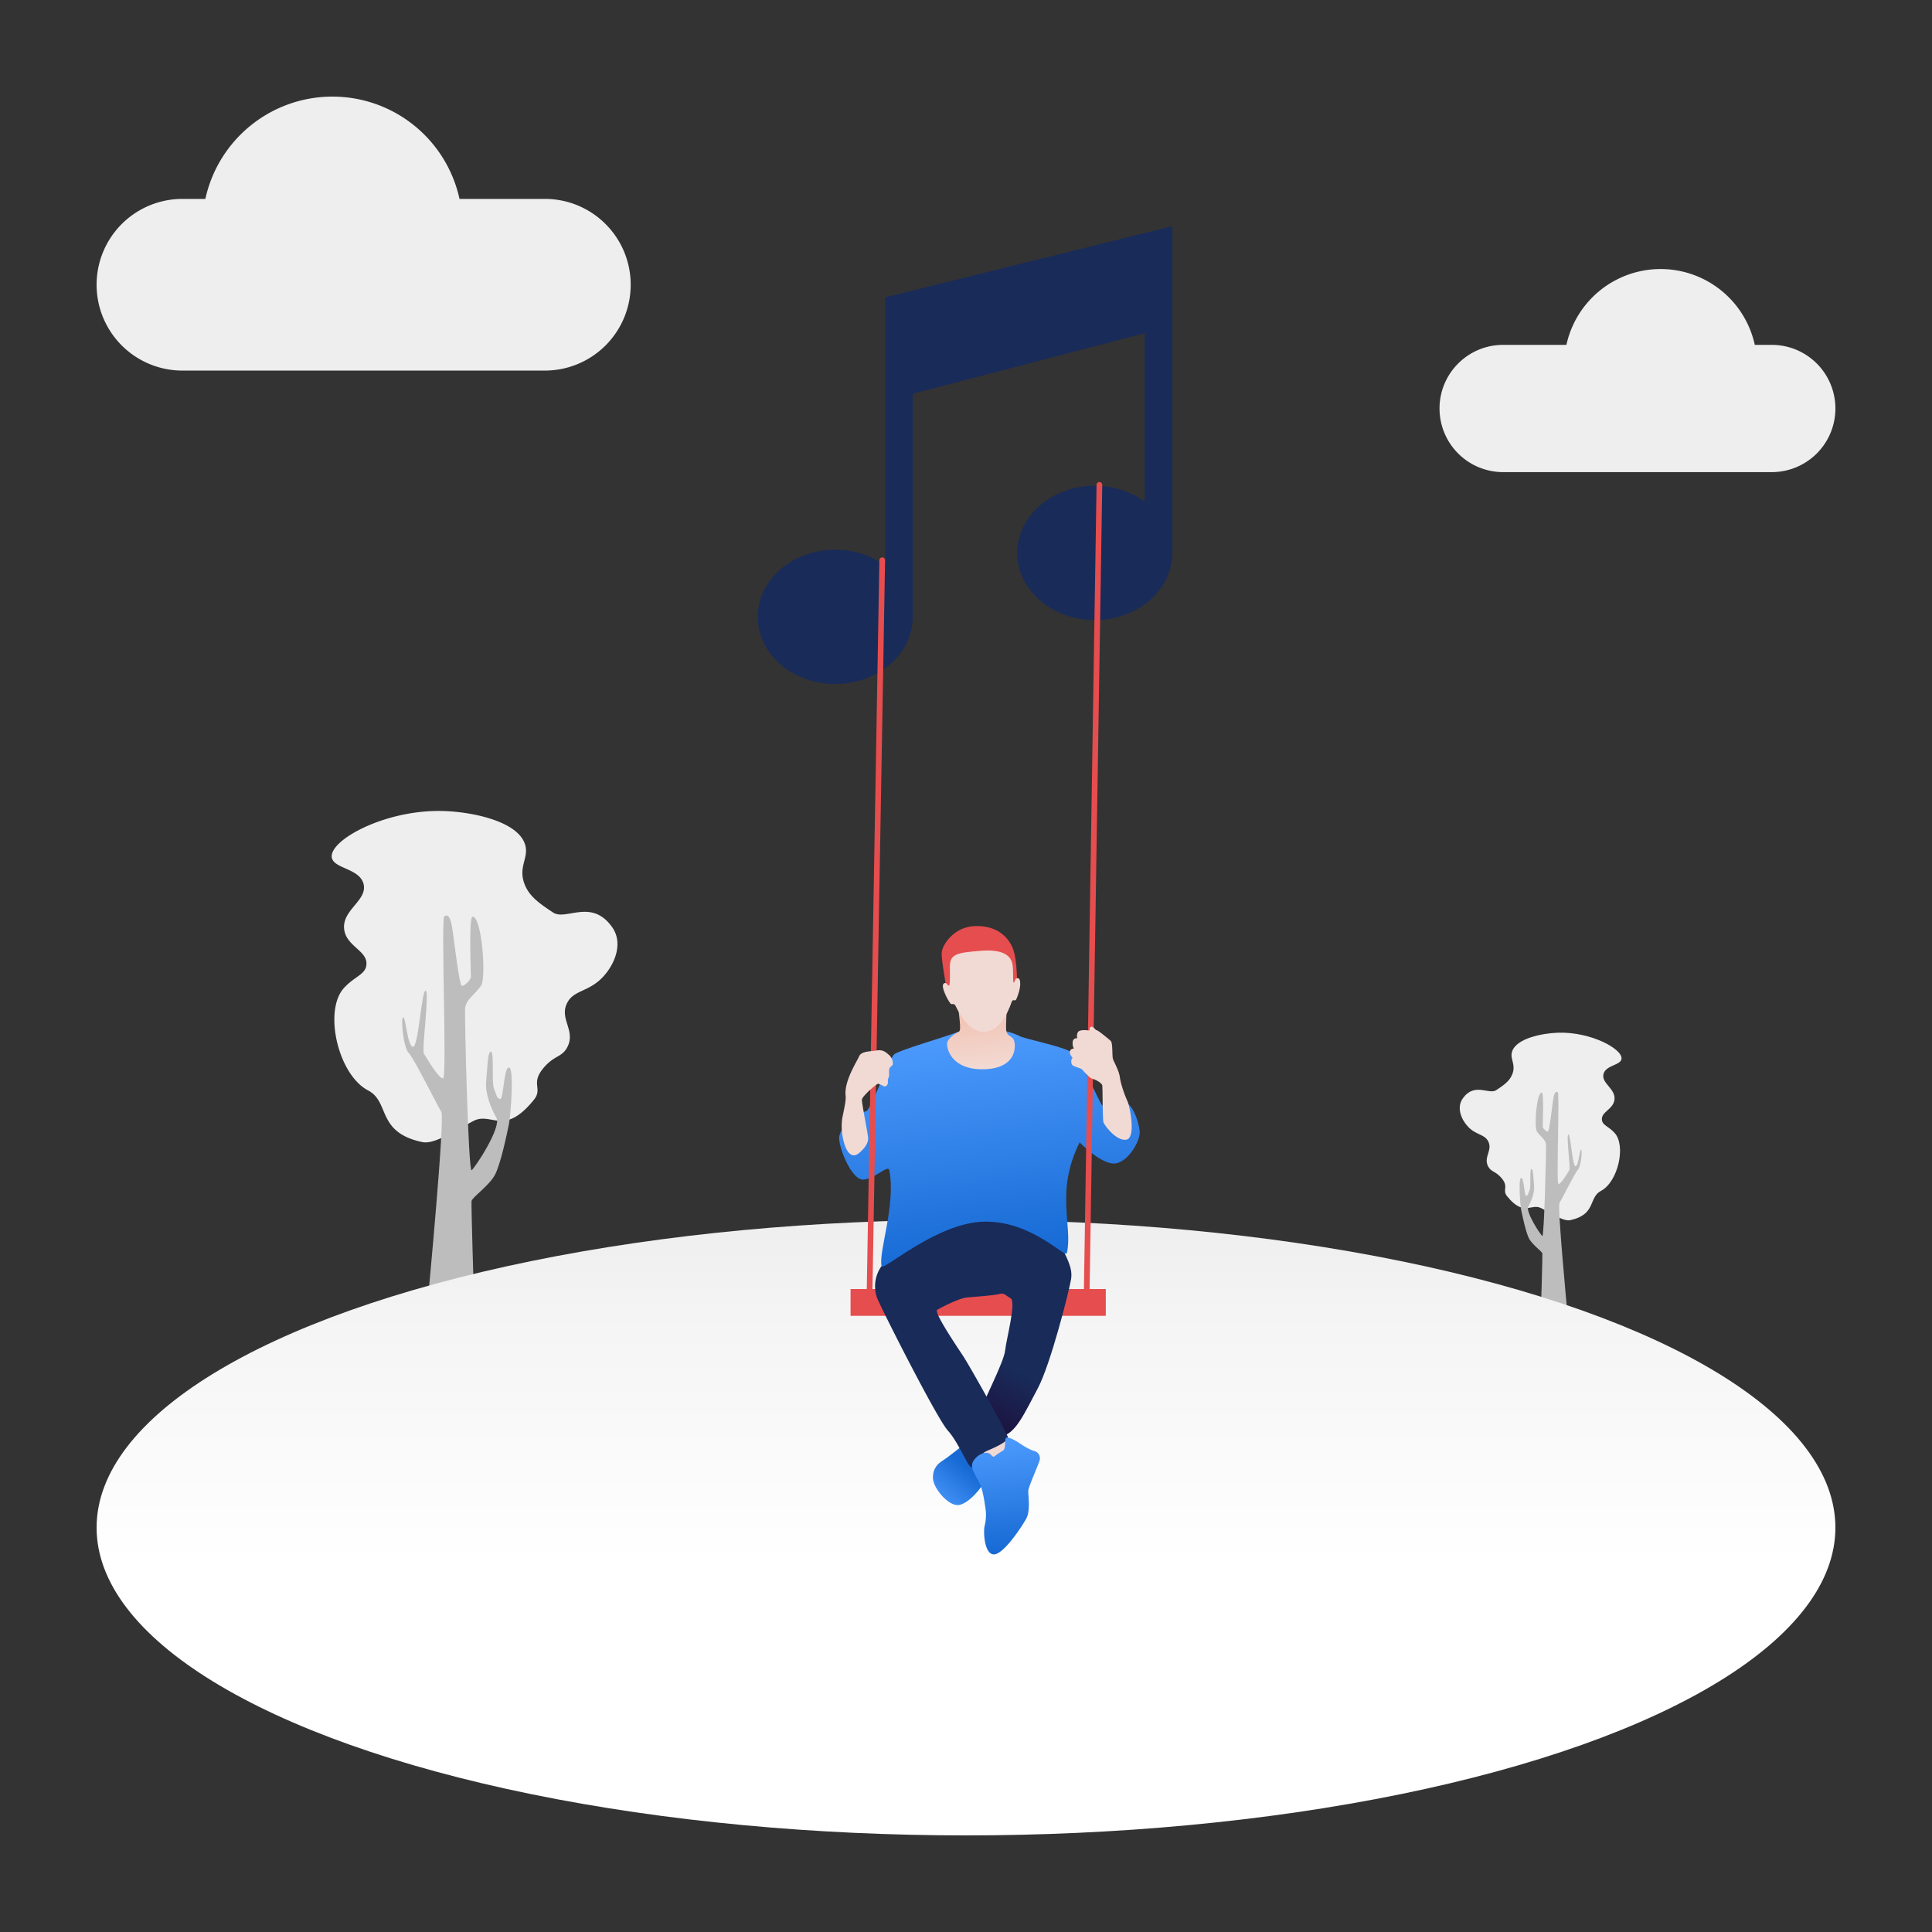 <svg xmlns="http://www.w3.org/2000/svg" xmlns:xlink="http://www.w3.org/1999/xlink" data-name="Layer 1" viewBox="0 0 2000 2000"><rect x="0" y="0" width="2000" height="2000" fill="#333333" stroke="none"/><defs><linearGradient id="b" x1="-432.284" x2="-432.284" y1="1118.362" y2="1618.684" gradientTransform="matrix(-1 0 0 1 567.716 0)" gradientUnits="userSpaceOnUse"><stop offset="0" stop-color="#e5e5e5" class="stopColore5e5e5 svgShape"/><stop offset=".476" stop-color="#f4f4f4" class="stopColorf4f4f4 svgShape"/><stop offset="1" stop-color="#ffffff" class="stopColorfff svgShape"/></linearGradient><linearGradient id="a" x1="945.988" x2="984.208" y1="1634.6" y2="1593.44" gradientTransform="rotate(-1.851 -1336.664 1015.997)" gradientUnits="userSpaceOnUse"><stop offset="0" stop-color="#4e9cff" class="stopColor4e9cff svgShape"/><stop offset=".984" stop-color="#176ad4" class="stopColor176ad4 svgShape"/></linearGradient><linearGradient id="c" x1="962.973" x2="1012.002" y1="1565.772" y2="1481.139" gradientTransform="rotate(-1.851 -1336.664 1015.997)" gradientUnits="userSpaceOnUse"><stop offset="0" stop-color="#1d0633" class="stopColor1d0633 svgShape"/><stop offset="1" stop-color="#192b59" class="stopColor192b59 svgShape"/></linearGradient><linearGradient id="d" x1="1007.222" x2="1029.706" y1="1133.131" y2="1383.205" xlink:href="#a"/><linearGradient id="e" x1="1008.169" x2="1014.439" y1="1113.765" y2="1183.501" gradientTransform="rotate(-1.851 -1336.664 1015.997)" gradientUnits="userSpaceOnUse"><stop offset="0" stop-color="#f2bfad" class="stopColorf2bfad svgShape"/><stop offset="1" stop-color="#f2dad4" class="stopColorf2dad4 svgShape"/></linearGradient><linearGradient id="f" x1="1021.483" x2="1032.498" y1="1561.061" y2="1683.579" xlink:href="#a"/></defs><path fill="#eeeeee" d="M626.861 231.936a88.578 88.578 0 00-62.831-26.026h-88.348a134.654 134.654 0 00-263.101 0H188.857A88.827 88.827 0 00100 294.767v0A88.857 88.857 0 00188.857 383.624H564.03A88.855 88.855 0 00652.887 294.767v-0A88.578 88.578 0 00626.861 231.936zM1509.487 376.304a65.655 65.655 0 0146.571-19.29h65.484a99.807 99.807 0 01195.012 0h17.585A65.839 65.839 0 011900 422.875v0a65.861 65.861 0 01-65.861 65.861H1556.057a65.86 65.86 0 01-65.861-65.861v-0A65.655 65.655 0 011509.487 376.304zM633.698 959.799c12.105 17.12 2.118 39.399-9.931 51.932-14.815 15.41-29.869 13.03-36.727 26.657-8.286 16.466 9.351 28.575.153 45.791-5.651 10.578-13.404 8.059-24.642 21.487-13.689 16.358-.268 21.011-9.977 32.978-31.196 38.453-43.692 11.78-62.684 21.888-24.619 13.104-41.087 24.295-53.14 21.674-47.366-10.301-32.776-41.445-55.768-53.447-31.072-16.218-46.252-82.596-24.924-105.987 11.167-12.248 22.206-13.734 23.245-23.937 1.498-14.722-20.735-19.001-22.991-36.713-2.558-20.084 24.092-29.811 20.125-46.777-3.868-16.541-31.223-15.946-32.977-27.759-2.66-17.917 55.714-50.002 116.17-48.009 28.911.953 76.001 10.283 83.837 34.373 4.525 13.911-7.247 22.885-.613 40.854 4.823 13.066 15.496 20.374 29.631 29.786C585.911 953.529 612.282 929.512 633.698 959.799z" class="coloreee svgShape"/><path fill="#bdbdbd" d="M489.223,949.02c9.51-.478,14.359,62.943,8.844,71.259-5.516,8.317-15.888,14.455-16.573,23.533-.685,9.079,3.364,169.934,6.721,167.606,3.358-2.328,31.21-44.481,25.649-54.297-5.561-9.816-11.862-24.989-10.558-37.822,1.305-12.833,1.315-31.108,4.91-30.661,3.595.447.58,31.927,3.081,38.03,2.502,6.104,2.93,10.878,6.518,10.984,3.589.106,3.668-33.2,9.144-32.616,5.476.584,1.754,49.669-.13,58.755-1.885,9.086-8.319,40.457-14.258,52.009-5.939,11.551-23.994,23.663-24.435,27.599-.441,3.936,2.451,97.615,2.451,97.615l-47.299.858s17.47-184.709,13.573-190.856c-3.897-6.148-28.574-56.05-33.859-61.147-5.286-5.097-8.445-36.197-5.658-36.647,2.788-.45,4.336,29.881,10.138,30.374,5.801.493,8.922-58.682,13.126-58.158,4.204.523-4.08,61.39-1.815,65.144,2.265,3.753,15.456,26.283,19.841,25.804,4.385-.479-2.412-166.128,1.349-167.993,3.761-1.866,6.585-.319,8.897,17.015,2.312,17.334,6.793,55.2,9.388,55.154,2.595-.047,9.083-5.757,9.214-9.554C487.613,1007.21,484.992,949.232,489.223,949.02Z" class="colorbdbdbd svgShape"/><path fill="#eeeeee" d="M1514.238,1137.126c-6.853,9.693-1.199,22.306,5.623,29.402,8.388,8.725,16.91,7.378,20.793,15.092,4.691,9.323-5.294,16.178-.087,25.925,3.2,5.989,7.59,4.563,13.952,12.166,7.751,9.261.152,11.895,5.649,18.671,17.663,21.771,24.737,6.669,35.49,12.393,13.939,7.42,23.262,13.756,30.086,12.271,26.817-5.832,18.557-23.465,31.574-30.26,17.592-9.183,26.187-46.764,14.111-60.007-6.322-6.934-12.572-7.776-13.16-13.552-.849-8.335,11.74-10.758,13.017-20.786,1.448-11.371-13.64-16.879-11.394-26.484,2.19-9.365,17.678-9.029,18.67-15.716,1.506-10.144-31.544-28.309-65.772-27.182-16.368.54-43.03,5.822-47.466,19.461-2.562,7.876,4.103,12.957.347,23.131-2.731,7.397-8.773,11.534-16.776,16.864C1541.294,1133.576,1526.363,1119.978,1514.238,1137.126Z" class="coloreee svgShape"/><path fill="#bdbdbd" d="M1596.036,1131.023c-5.384-.271-8.13,35.636-5.007,40.345,3.123,4.709,8.995,8.184,9.383,13.324.387,5.14-1.905,96.212-3.806,94.894-1.901-1.318-17.67-25.184-14.521-30.741,3.148-5.557,6.715-14.148,5.977-21.414-.739-7.265-.744-17.612-2.779-17.359-2.036.253-.328,18.077-1.744,21.532-1.416,3.455-1.659,6.159-3.69,6.218-2.032.06-2.077-18.797-5.177-18.466-3.1.331-.994,28.121.073,33.265,1.067,5.144,4.71,22.906,8.072,29.446,3.363,6.54,13.585,13.397,13.834,15.625s-1.388,55.267-1.388,55.267l26.779.485s-9.891-104.576-7.685-108.057c2.206-3.481,16.178-31.734,19.17-34.62,2.992-2.886,4.781-20.494,3.203-20.748-1.579-.255-2.456,16.917-5.74,17.197-3.284.279-5.052-33.224-7.432-32.927-2.38.296,2.31,34.757,1.028,36.882-1.283,2.125-8.75,14.881-11.234,14.609-2.482-.271,1.366-94.056-.763-95.113-2.13-1.057-3.728-.181-5.037,9.633-1.308,9.814-3.846,31.253-5.316,31.227-1.47-.026-5.143-3.259-5.217-5.409C1596.948,1163.968,1598.431,1131.143,1596.036,1131.023Z" class="colorbdbdbd svgShape"/><ellipse cx="1000" cy="1581.383" fill="url(#b)" rx="900" ry="318.617"/><path fill="#192b59" d="M916.354,307.777V585.439a87.597,87.597,0,0,0-51.705-16.368c-44.316,0-80.242,31.116-80.242,69.5,0,38.385,35.925,69.502,80.242,69.502,44.317,0,80.242-31.117,80.242-69.502v-230.952L1185.016,344.928v174.312a87.596,87.596,0,0,0-51.705-16.369c-44.316,0-80.242,31.117-80.242,69.501,0,38.384,35.925,69.501,80.242,69.501,44.317,0,80.242-31.116,80.242-69.501,0-1.421-.064-2.828-.162-4.228h.162V234.171Z" class="color192b59 svgShape"/><rect width="264.227" height="27.708" x="880.485" y="1334.42" fill="#e64d4e" class="colore64d4e svgShape"/><path fill="url(#a)" d="M995.031,1497.649c-5.229,3.918-13.996,11.057-18.613,13.991-4.618,2.934-10.582,7.305-10.668,17.912-.085,10.607,15.286,28.854,25.773,28.515,10.486-.34,25.492-18.475,28.436-26.066,2.944-7.591,16.026-32.096,3.697-38.555C1011.326,1486.987,995.031,1497.649,995.031,1497.649Z"/><path fill="url(#c)" d="M1100.752,1293.18c.646,5.323,10.338,17.642,8.003,31.135-2.334,13.494-21.23,88.199-34.57,113.141s-22.176,45.367-36.181,49.132c-14.005,3.765-21.913-24.715-22.182-27.805-.269-3.09,23.34-48.366,24.637-60.522,1.297-12.156,11.863-50.813,5.702-54.276-6.161-3.463-5.742-5.66-11.98-4.5-6.238,1.16-19.796-27.599-19.796-27.599s21.261-61.572,36.684-62.762C1079.809,1246.905,1099.96,1286.658,1100.752,1293.18Z"/><polygon fill="#f2dad4" points="1017.208 1501.644 1022.824 1516.434 1043.219 1511.664 1051.192 1499.517 1038.004 1486.587 1017.208 1501.644" class="colorf2dad4 svgShape"/><path fill="#192b59" d="M913.9,1308.929a35.776,35.776,0,0,0-5.952,34.64c3.537,9.357,61.546,124.373,73.287,137.392,11.74,13.019,20.639,38.142,24.555,37.785,3.916-.358,4.235-11.919,16.77-17.175,12.536-5.257,20.925-10.149,20.813-13.61-.112-3.461-38.858-72.898-46.631-84.659-7.773-11.761-30.34-45.221-26.484-47.425,3.856-2.204,22.25-12.04,31.235-12.792,8.985-.753,30.417-2.37,32.687-3.599,2.27-1.228,48.425-74.105,47.055-80.76-1.371-6.655-42.085-22.664-71.288-18.485C980.743,1244.418,922.563,1298.223,913.9,1308.929Z" class="color192b59 svgShape"/><path fill="url(#d)" d="M992.789,1067.879c-17.25,6.59-62.035,19.232-67.173,23.622-5.138,4.39-24.099,58.012-28.931,58.802-4.831.79-28.418,15.913-28.029,27.939.389,12.025,13.472,44.336,25.674,42.885,12.202-1.45,25.123-15.86,26.295-9.72,6.911,36.181-11.246,83.803-8.062,99.28,1.223,5.949,56.851-45.064,106.177-46.036,49.823-.982,84.208,38.609,85.657,32.463,6.491-27.537-12.446-63.232,13.256-114.491,0,0,19.955,20.637,34.293,21.836,14.338,1.199,28.203-22.528,27.891-32.161-.311-9.633-7.729-33.337-19.688-32.95-11.959.387-16.059,7.261-19.131,4.822-3.071-2.44-22.236-50.039-33.735-55.985-11.499-5.946-47.642-13.008-52.053-15.733-4.412-2.725-24.994-9.043-34.548-7.403C1011.126,1066.686,992.789,1067.879,992.789,1067.879Z"/><path fill="url(#e)" d="M991.971,1042.57c.516,7.202,3.464,23.95.819,25.309-2.645,1.359-10.626,5.816-12.144,11.113-1.453,5.071,3.432,28.929,38.258,27.883,36.021-1.082,32.582-27.165,30.337-30.914-2.244-3.749-7.193-3.588-7.672-9.659-.48-6.071.882-25.222.846-26.353C1042.378,1038.817,991.971,1042.57,991.971,1042.57Z"/><path fill="#e64d4e" d="M979.963,1023.728c-1.982-10.726-5.839-33.327-5.062-38.286,1.29-8.236,12.789-26.05,34.51-26.753,21.721-.703,33.849,10.349,38.998,22.934,5.148,12.585,4.419,40.565,4.419,40.565s-24.268,15.662-35.672,15.541C1005.752,1037.608,979.963,1023.728,979.963,1023.728Z" class="colore64d4e svgShape"/><path fill="#f2dad4" d="M976.756,1018.383c-3.401,3.261,6.384,20.983,8.017,21.066,1.632.083,3.104-.644,4.403,1.759,1.3,2.403,12.175,27.482,29.73,26.937,18.802-.583,27.28-28.102,28.405-31.127,1.125-3.025,3.13-.436,4.36-2.032,1.229-1.595,4.473-10.858,4.445-16.125-.028-5.267-1.07-6.658-3.474-6.153-2.404.505-2.064,4.409-3.275,4.378-1.211-.032.074-12.093-1.391-19.407-1.436-7.171-8.034-15.407-32.551-13.437-24.516,1.97-31.962,3.183-32.132,16.134,0,0,.66,20.485-.996,20.046C980.64,1019.983,979.462,1015.788,976.756,1018.383Z" class="colorf2dad4 svgShape"/><path fill="url(#f)" d="M1041.408,1488.591c2.861-2.221,13.606,5.16,16.562,7.117,2.957,1.957,8.855,5.406,12.617,6.311a7.777,7.777,0,0,1,5.55,9.993c-1.515,5.089-11.092,26.397-11.606,30.707-.514,4.31,2.631,20.727-2.22,29.47-4.85,8.743-23.445,36.877-33.43,36.919-9.985.043-11.13-23.811-9.548-29.743a46.51,46.51,0,0,0,.702-18.689c-.944-6.129-2.488-18.932-6.655-26.632-4.166-7.7-9.848-15.653-5.532-21.97,4.315-6.317,10.47-8.587,14.289-8.097,3.819.49,5.294,5.023,6.995,3.838a94.412,94.412,0,0,1,8.931-6.025C1041.734,1499.761,1039.642,1489.961,1041.408,1488.591Z"/><path fill="#e64d4e" d="M899.952 1353.486l-.055-0a2.946 2.946 0 01-2.892-3l13.328-770.575a2.946 2.946 0 015.892.109l-13.328 770.575A2.946 2.946 0 01899.952 1353.486zM1124.772 1353.486l-.055-0a2.947 2.947 0 01-2.892-3l13.328-848.555a2.946 2.946 0 012.945-2.891l.055 0a2.947 2.947 0 012.891 3.001l-13.328 848.554A2.946 2.946 0 011124.772 1353.486z" class="colore64d4e svgShape"/><path fill="#f2dad4" d="M875.385 1134.214c.747 6.278-3.208 20.154-3.781 25.641a61.478 61.478 0 002.504 24.365c3.104 9.764 8.314 15.064 15.103 9.483 6.789-5.581 9.618-10.926 9.469-15.532-.149-4.606-6.752-36.344-6.438-39.893.314-3.548 15.125-16.358 16.628-16.299 1.503.059 4.344 1.682 6.41 2.58 2.066.898 3.997-2.381 3.949-3.881a13.792 13.792 0 01-.097-2.999c.183-.971 1.592-3.804 1.316-5.725a15.518 15.518 0 01.342-6.015c.487-1.517 3.441-3.006 3.406-4.077a11.539 11.539 0 00-3.743-9.636c-4.305-3.828-6.942-5.78-13.448-4.712-6.506 1.068-15.313.603-17.607 5.931C887.105 1098.773 873.618 1119.367 875.385 1134.214zM1110.686 1103.009c2.181 1.546 8.018 2.533 9.844 4.458 1.826 1.925 6.51 8.166 10.962 9.492 4.452 1.326 9.038 4.558 9.543 6.525.504 1.968.253 35.244 1.237 38.227.984 2.983 12.904 19.455 23.466 18.108 10.562-1.346 3.904-34.623 1.266-40.231-2.638-5.608-6.816-17.418-7.708-24.311-.893-6.893-5.855-15.329-7.082-18.75-1.227-3.421.009-16.969-2.516-19.121-2.526-2.151-12.396-10.484-14.222-10.843-1.826-.359-3.852-4.403-5.813-3.686-3.159 1.155-.52 4.24-2.625 3.889-2.105-.35-10.094-1.348-11.51 2.327-1.416 3.675-.161 5.798-.161 5.798a3.938 3.938 0 00-4.907 3.648c-.548 4.624 1.338 6.866 1.338 6.866s-4.043.131-4.282 3.558c-.238 3.427 3.103 5.794 2.713 6.193C1108.405 1097.031 1108.505 1101.463 1110.686 1103.009z" class="colorf2dad4 svgShape"/></svg>
